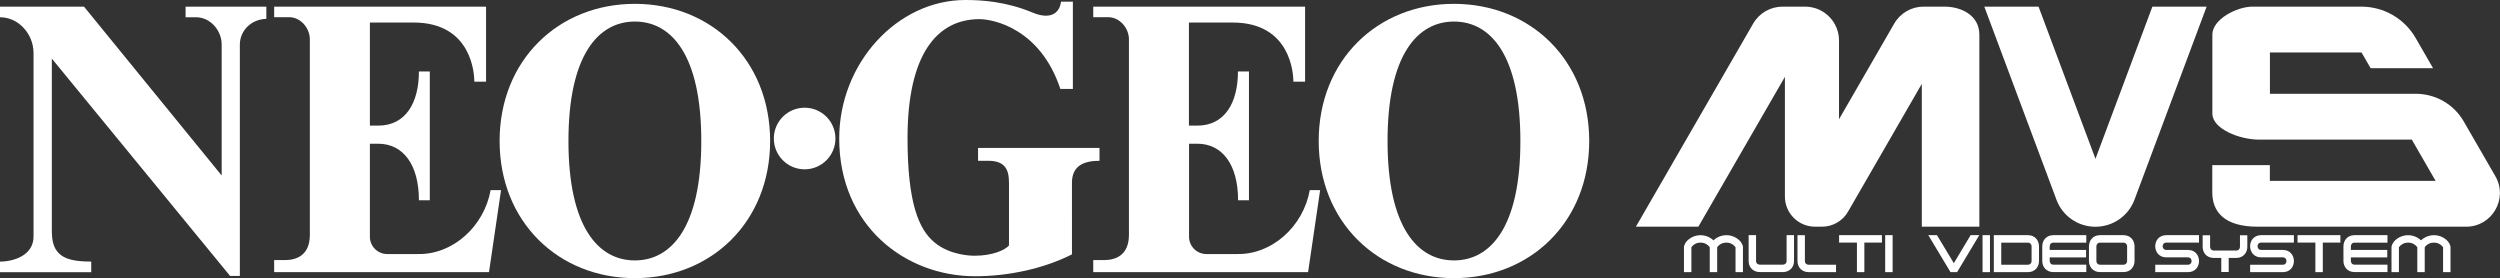 <?xml version="1.0" encoding="utf-8"?>
<!-- Generator: Adobe Illustrator 26.0.2, SVG Export Plug-In . SVG Version: 6.00 Build 0)  -->
<svg version="1.1" id="Layer_1" xmlns="http://www.w3.org/2000/svg" xmlns:xlink="http://www.w3.org/1999/xlink" x="0px" y="0px"
	 viewBox="0 0 3839 427.1" style="enable-background:new 0 0 3839 427.1;" xml:space="preserve">
<rect x="0" y="0" width="3839" height="427.1" fill="#333333" stroke="none"/>
<style type="text/css">
	.st0{display:none;}
	.st1{display:inline;}
	.st2{fill:#C2AC6D;}
	.st3{fill:#FFFFFF;}
	.st4{fill:#F91716;}
	.st5{fill-rule:evenodd;clip-rule:evenodd;fill:#F91716;}
	.st6{fill-rule:evenodd;clip-rule:evenodd;}
	.st7{fill-rule:evenodd;clip-rule:evenodd;fill:#FFFFFF;}
</style>
<g>
	<g>
		<g>
			<path class="st3" d="M409,10.2H285v16.3h16.2c21.7,0,39.2,20.2,39.2,41.8v201.2L129,10.2H0v16.3c28.8,0,51.5,26,51.5,54.9v281.9
				c0,28.8-30.4,38.4-51.5,38.4v16.3h140.1v-16.3c-26.2-0.1-40.1-3.7-49.1-12.2c-8.9-8.5-11.4-19.7-11.4-35.2V90l273.7,333.7h15
				v-355c0-21.1,16.5-38.9,40.7-39.8V10.2z"/>
			<circle class="st3" cx="1235.6" cy="212.7" r="47.3"/>
			<path class="st3" d="M1501.9,227.2v19.7h15.4c25,0,32.1,12.1,32.1,33.6v96.4c-5.8,7-25.2,15.8-52.8,15.8
				c-5.6,0-37.5-0.6-61.3-20.2c-24.9-20.4-41.7-61.9-41.7-160.5c0-128.3,45.1-182.6,110.5-182.6c21.3,0,93.4,14.4,124.2,107.2h19.2
				V2.6h-18.2c-2.3,18-16.5,28-43.4,16.8C1545.4,2.6,1509.1,0,1482.5,0c-104.7,0-193.8,96.9-193.8,212.7
				c0,133.4,100.7,211.5,208.8,211.5c51.2,0,105.6-11.8,148.6-33.6V280.5c0-25.8,18-33.6,42.3-33.6v-19.7L1501.9,227.2L1501.9,227.2
				z"/>
			<g>
				<path class="st3" d="M753.4,292c-10.1,55.9-58.3,99.5-112.3,98.1h-46.6c-14.6,0-26.5-11.9-26.5-26.5V220.7h12.8
					c38.1,0,62.5,31.9,62.5,86.8h16.7v-97.3v-5v-95.5h-16.7c0,48.3-20.4,83.2-62.5,83.2h-12.8V34.6h67.1c90.3,0,93.3,80.4,93.3,90.8
					h18V38.1V10.2H421v16.2h23c17.6,0,31.8,16.6,31.8,34.1v300.1c0,31.6-20.7,38.8-38.3,38.8H421v18.5h54.7h275.2L769.4,292H753.4z"
					/>
				<path class="st3" d="M974.9,5.9c-117.3,0-207.7,86.4-207.7,210.6s90.4,210.6,207.7,210.6c117.3,0,207.7-86.4,207.7-210.6
					S1092.2,5.9,974.9,5.9z M974.9,399.9c-56.4,0-102-51.6-102-183.4s45.7-183.4,102-183.4c56.4,0,102,51.6,102,183.4
					C1077,348.3,1031.2,399.9,974.9,399.9z"/>
			</g>
			<g>
				<path class="st3" d="M2011.3,292c-10.1,55.9-58.3,99.5-112.3,98.1h-46.6c-14.6,0-26.5-11.9-26.5-26.5V220.7h12.8
					c38.1,0,62.5,31.9,62.5,86.8h16.7v-97.3v-5v-95.5H1901c0,48.3-20.4,83.2-62.5,83.2h-12.8V34.6h67.1c90.3,0,93.3,80.4,93.3,90.8
					h18V38.1V10.2h-325.3v16.2h23c17.6,0,31.8,16.6,31.8,34.1v300.1c0,31.6-20.7,38.8-38.3,38.8h-16.5v18.5h54.7h275.2l18.5-125.9
					H2011.3z"/>
				<path class="st3" d="M2232.7,5.9c-117.3,0-207.7,86.4-207.7,210.6s90.4,210.6,207.7,210.6c117.3,0,207.7-86.4,207.7-210.6
					S2350,5.9,2232.7,5.9z M2232.7,399.9c-56.4,0-102-51.6-102-183.4s45.7-183.4,102-183.4c56.4,0,102,51.6,102,183.4
					C2334.8,348.3,2289.1,399.9,2232.7,399.9z"/>
			</g>
		</g>
	</g>
	<g>
		<g>
			<g>
				<g>
					<path class="st7" d="M3709.6,144h-223.9V80.6h140.7l13.9,24.1h95.9l-26.8-46.5c-17.2-29.7-48.9-48-83.2-48h-167.4
						c-23.8,0-61.5,19.3-61.5,43v121.1c0,23.7,41.7,40.1,71.9,40.1h234.4l36.5,63.3h-254.5v-24.1h-88.4v41.8
						c0,29.1,17.7,52.7,69.5,52.7h320.4c39.8,0,64.7-43.1,44.8-77.5l-48.5-84C3768.3,160.2,3740.1,144,3709.6,144z"/>
					<g>
						<path class="st7" d="M2908.8,36.2L2824,183.1V62.3c0-28.8-23.3-52.1-52.1-52.1h-34.6c-18.6,0-35.8,9.9-45.1,26l-180.1,311.9
							h95.9L2740.9,118v183.8c0,25.6,20.7,46.3,46.3,46.3h10.6c16.6,0,31.9-8.8,40.1-23.2l113.2-196.1v219.3h88.4V53.4
							c0-30.9-29.3-43.2-53.2-43.2h-32.6C2935.3,10.2,2918.1,20.1,2908.8,36.2z"/>
					</g>
					<g>
						<path class="st7" d="M3277.7,306.7l110.8-296.5h-83.3l-87.4,233.7l-87.4-233.7h-83.3l110.8,296.5c9.3,25,33.1,41.5,59.8,41.5
							l0,0C3244.6,348.2,3268.4,331.6,3277.7,306.7z"/>
					</g>
					<path class="st7" d="M2676.3,377.9c-0.9-3.2-2.6-6.1-4.9-8.4c-11-11-28.9-11.1-40.2-0.4c-11.2-10.7-29.1-10.5-40.2,0.4
						c-2.4,2.4-4,5.3-4.9,8.4c-0.2,0.6-0.2,1-0.2,1.2l0,0l0,0v38.8h11.4v-38.2l0,0c6.9-9.6,21.3-9.6,28.2,0v38.2h11.4v-38.2
						c6.9-9.6,21.3-9.6,28.2,0l0,0v38.2h11.4v-38.8C2676.5,378.9,2676.5,378.5,2676.3,377.9z"/>
					<path class="st7" d="M3762.8,377.9c-0.9-3.2-2.6-6.1-4.9-8.4c-11-11-28.9-11.1-40.2-0.4c-11.2-10.7-29.1-10.5-40.2,0.4
						c-2.4,2.4-4,5.3-4.9,8.4c-0.2,0.6-0.2,1-0.2,1.2l0,0l0,0v38.8h11.4v-38.2l0,0c6.9-9.6,21.3-9.6,28.2,0v38.2h11.4v-38.2
						c6.9-9.6,21.3-9.6,28.2,0l0,0v38.2h11.4v-38.8C3763.1,378.9,3763,378.5,3762.8,377.9z"/>
					<path class="st7" d="M2777.3,406.5L2777.3,406.5c-2.9,0-5.7-1.9-5.7-5.7l0,0v-39.6h-11.4v39.6c0,11.4,8.6,17.1,17.1,17.1h42.1
						v-11.4H2777.3z"/>
					<rect x="2894.9" y="361.1" class="st7" width="11.4" height="56.8"/>
					<rect x="3044.4" y="361.1" class="st7" width="11.4" height="56.8"/>
					<polygon class="st7" points="2889.9,361.1 2862.9,361.1 2851.5,361.1 2824.1,361.1 2824.1,372.5 2851.5,372.5 2851.5,417.9 
						2862.9,417.9 2862.9,372.5 2889.9,372.5 					"/>
					<polygon class="st7" points="3593.9,361.1 3566.9,361.1 3555.5,361.1 3528.1,361.1 3528.1,372.5 3555.5,372.5 3555.5,417.9 
						3566.9,417.9 3566.9,372.5 3593.9,372.5 					"/>
					<path class="st7" d="M2743.5,361.1v39.6l0,0c0,3.8-2.9,5.7-5.7,5.7l0,0h-35.5l0,0c-2.9,0-5.7-1.9-5.7-5.7l0,0v-39.6h-11.4v39.6
						c0,11.4,8.6,17.1,17.1,17.1h35.5c8.6,0,17.1-5.7,17.1-17.1v-39.6H2743.5z"/>
					<path class="st7" d="M3114,361.1h-40.9h-9.6h-1.8v56.8h1.8h9.6h40.9c11.4,0,17.1-8.6,17.1-17.1v-22.5
						C3131.1,369.7,3125.4,361.1,3114,361.1z M3114,406.5h-40.9v-33.9h40.9l0,0c3.8,0,5.7,2.9,5.7,5.7l0,0v22.5l0,0
						C3119.7,403.6,3117.8,406.5,3114,406.5z"/>
					<path class="st7" d="M3203.7,372.5v-11.4h-50.5c-11.4,0-17.1,8.6-17.1,17.1v22.5c0,8.6,5.7,17.1,17.1,17.1h50.5v-11.4h-50.5
						c-3.8,0-5.7-2.9-5.7-5.7l0,0v-5.5h55.9v-11.4h-55.9v-5.5l0,0c0-2.9,1.9-5.7,5.7-5.7l0,0H3203.7z"/>
					<path class="st7" d="M3666.2,372.5v-11.4h-50.5c-11.4,0-17.1,8.6-17.1,17.1v22.5c0,8.6,5.7,17.1,17.1,17.1h50.5v-11.4h-50.5
						c-3.8,0-5.7-2.9-5.7-5.7l0,0v-5.5h55.9v-11.4H3610v-5.5l0,0c0-2.9,1.9-5.7,5.7-5.7l0,0H3666.2z"/>
					<path class="st7" d="M3326.6,372.5h50.2v-11.4h-50.2l0,0c-22.7,0-22.7,34.1,0,34.1l0,0h33.2l0,0c7.5,0,7.5,11.3,0,11.3l0,0
						h-50.2v11.4h50.2l0,0c22.7,0,22.7-34.1,0-34.1h-33.2C3319.1,383.8,3319.1,372.5,3326.6,372.5z"/>
					<path class="st7" d="M3472.3,372.5h50.2v-11.4h-50.2l0,0c-22.7,0-22.7,34.1,0,34.1l0,0h33.2l0,0c7.5,0,7.5,11.3,0,11.3l0,0
						h-50.2v11.4h50.2l0,0c22.7,0,22.7-34.1,0-34.1h-33.2C3464.8,383.8,3464.8,372.5,3472.3,372.5z"/>
					<path class="st7" d="M3260.7,361.1L3260.7,361.1L3260.7,361.1h-35.8l0,0l0,0c-11.4,0-17.1,8.6-17.1,17.1v22.5
						c0,8.6,5.7,17.1,17.1,17.1l0,0l0,0h35.8l0,0l0,0c11.4,0,17.1-8.6,17.1-17.1v-22.5C3277.8,369.7,3272.1,361.1,3260.7,361.1z
						 M3224.9,406.5c-3.8,0-5.7-2.9-5.7-5.7l0,0v-22.5l0,0c0-2.9,1.9-5.7,5.7-5.7h35.8c3.8,0,5.7,2.9,5.7,5.7l0,0v22.5l0,0
						c0,2.9-1.9,5.7-5.7,5.7H3224.9z"/>
					<polygon class="st7" points="3026.1,361.1 3000.3,404.1 2974.4,361.1 2961.1,361.1 2995.2,417.9 3005.3,417.9 3039.4,361.1 
											"/>
				</g>
			</g>
			<path class="st3" d="M3439.7,361.3V379c0,2.9-1.9,5.7-5.7,5.7h-34.5c-3.8,0-5.7-2.9-5.7-5.7v-17.7h-11.4V379
				c0,8.6,5.7,17.1,17.1,17.1h11.5v21.6h11.4v-21.6h11.5c11.4,0,17.1-8.6,17.1-17.1v-17.7H3439.7z"/>
		</g>
	</g>
</g>
</svg>
